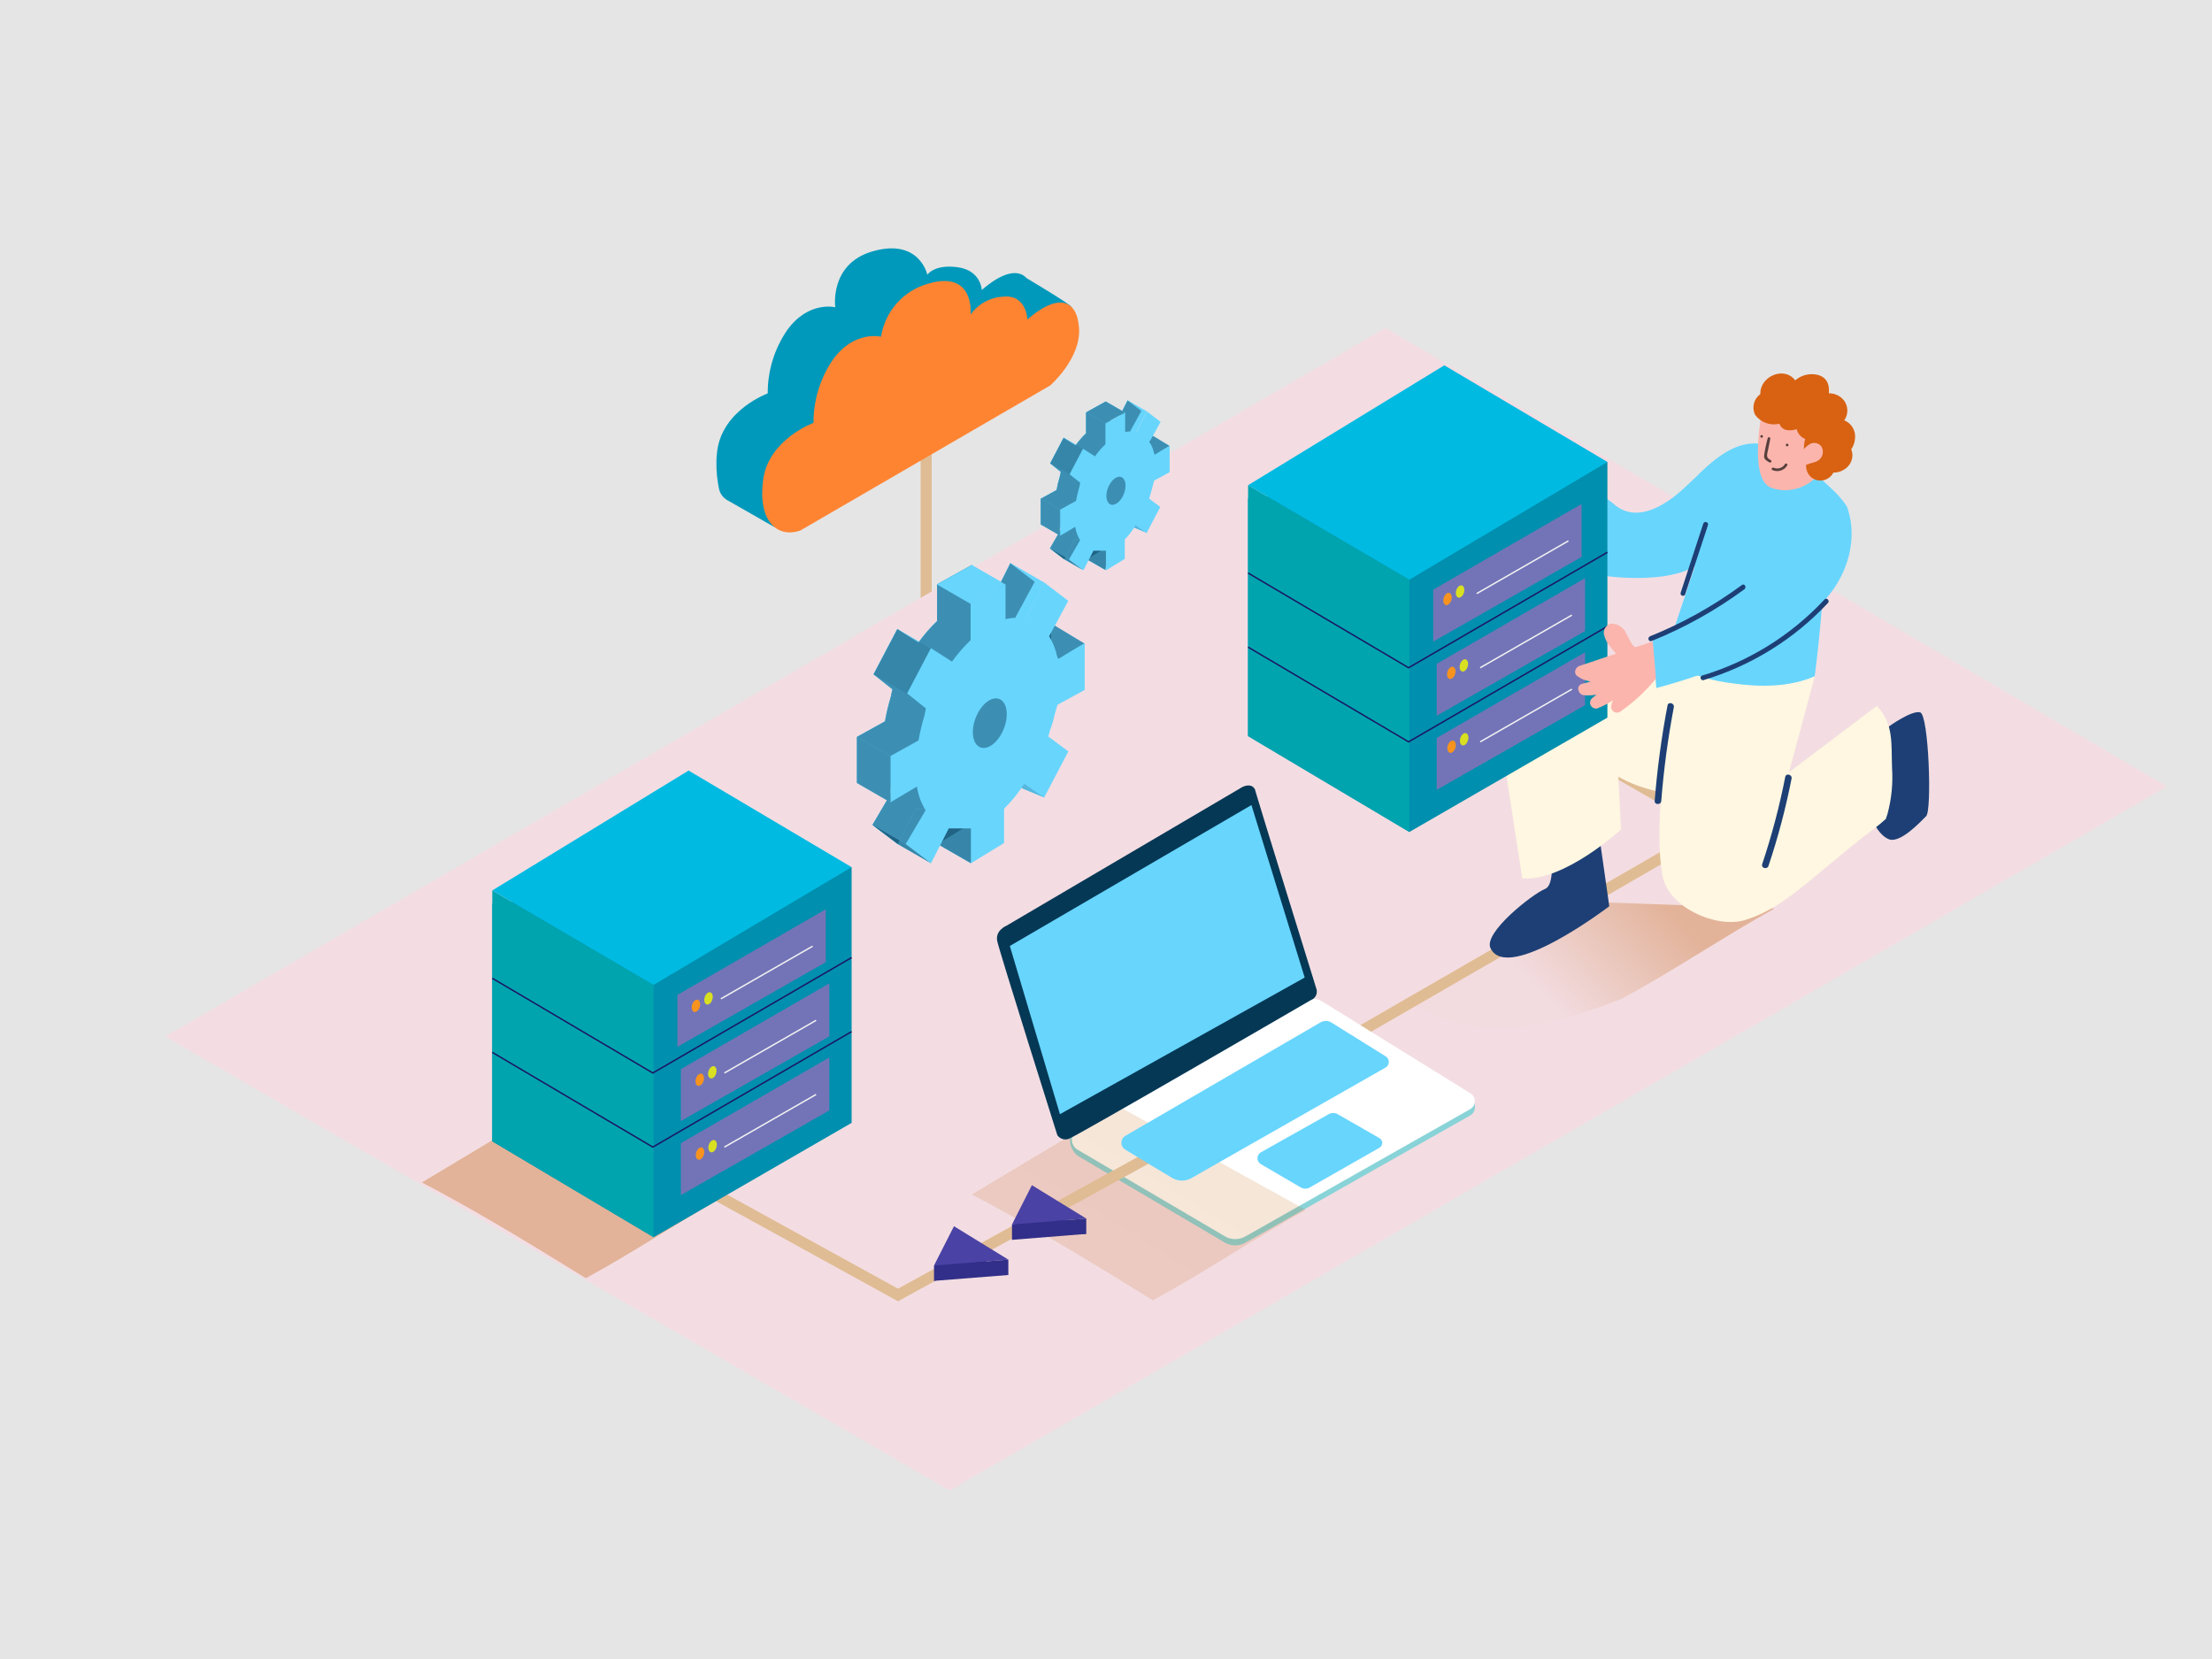 <svg width="400" height="300" viewBox="0 0 400 300" fill="none" xmlns="http://www.w3.org/2000/svg">
<rect width="400" height="300" fill="#E5E5E5"/>
<g id="data_process 1">
<path id="Vector" d="M159.76 150.52L233.87 107.42" stroke="#E0BC94" stroke-width="2" stroke-miterlimit="10"/>
<path id="Vector_2" d="M167.48 75.59V145.71L127.62 168.8" stroke="#E0BC94" stroke-width="2" stroke-miterlimit="10"/>
<path id="Vector_3" d="M391.88 142.23L250.53 59.31L29.85 187.44L171.74 269.53L391.88 142.23Z" fill="#F3DDE2"/>
<path id="Vector_4" opacity="0.32" d="M293.21 180.63C302.61 175.57 311.55 169.47 320.88 164.29L287.88 163.1L253.52 180.62C263.31 185.78 271.51 189.27 293.21 180.63Z" fill="url(#paint0_linear)"/>
<g id="Vector_5">
<path d="M268.84 126.2L309.8 149.7L241.26 189.27" fill="#F3DDE2"/>
<path d="M268.84 126.2L309.8 149.7L241.26 189.27" stroke="#E0BC94" stroke-width="2" stroke-miterlimit="10"/>
</g>
<path id="Vector_6" d="M292.13 91.4C295.71 94.21 300 91.98 303.05 89.55C305.53 87.55 308.05 84.67 310.87 82.62C310.87 83.19 310.79 83.77 310.73 84.31L310.12 89.81L309 99.56C309 99.73 309 100.25 308.91 100.39C304.21 106.47 289.46 104.04 289.46 104.04C288.78 102.28 289.99 100.76 289.46 98.94C288.93 97.12 286.46 91.62 288.81 90.15C289.092 90.007 289.406 89.939 289.722 89.955C290.038 89.971 290.344 90.069 290.61 90.24C291.147 90.585 291.655 90.973 292.13 91.4V91.4Z" fill="#68D5FD"/>
<path id="Vector_7" d="M280.23 152.3C280.23 152.3 281.59 159.86 279.38 160.75C277.17 161.64 268.19 168.65 269.53 171.46C272.61 177.91 291.01 163.88 291.01 163.88L288.73 147.88" fill="#1D3F75"/>
<path id="Vector_8" d="M291.84 123.38C291.84 124.83 293.13 150 293.13 150C293.13 150 282.91 159.43 275.28 158.84L271.51 134.42" fill="#FFF7E1"/>
<path id="Vector_9" d="M309.82 143.78C309.82 143.78 296.24 145.34 288.24 137.08C283.59 132.27 274.81 124.08 274.81 124.08L307.2 121.71" fill="#FFF7E1"/>
<path id="Vector_10" d="M341.54 131.39C341.54 131.39 345.68 128.39 347.23 128.82C348.78 129.25 349.38 146.54 348.31 147.59C347.24 148.64 343.61 152.59 341.54 151.75C339.47 150.91 338.27 147.59 338.27 147.59" fill="#1D3F75"/>
<path id="Vector_11" d="M303.51 120.81L328.16 122.32L323.51 139.65L339.4 127.65C342.49 130.95 341.98 134.47 342.14 138.81C342.333 141.64 342.052 144.482 341.31 147.22C341.22 147.51 341.12 147.8 341.02 148.09C339.54 149.45 337.81 150.65 336.63 151.58C333.77 153.84 331.01 156.19 328.2 158.51C324.2 161.77 320.46 164.9 315.45 166.4C310.44 167.9 301.64 164.15 300.62 158.29C298.79 147.81 302 131.27 303.51 120.81Z" fill="#FFF7E1"/>
<path id="Vector_12" d="M325.71 78.94C326.65 77.29 329.6 75.12 331.31 77.02C331.644 77.431 331.8 77.958 331.746 78.485C331.692 79.012 331.431 79.495 331.02 79.83C330.13 80.67 328.69 80.9 327.57 81.24C327.433 81.281 327.288 81.289 327.147 81.263C327.006 81.238 326.873 81.179 326.759 81.092C326.645 81.005 326.553 80.893 326.491 80.764C326.428 80.635 326.397 80.493 326.4 80.35C326.252 80.318 326.114 80.253 325.995 80.16C325.876 80.067 325.78 79.948 325.713 79.812C325.647 79.677 325.612 79.528 325.612 79.376C325.611 79.225 325.645 79.076 325.71 78.94V78.94Z" fill="#FBB5AD"/>
<path id="Vector_13" d="M304.67 110.26L329.93 104C329.93 104 329.14 115 328.16 122.28C323.64 124.28 318.16 124.28 313.33 123.57C309.923 123.175 306.603 122.23 303.5 120.77C302.492 120.248 301.526 119.65 300.61 118.98C301 116.37 304.36 112.93 304.67 110.26Z" fill="#68D5FD"/>
<path id="Vector_14" d="M298.87 115.57C298.87 117.57 299.4 122.44 299.51 124.42C310.15 121.58 333.21 113.88 334.75 98.02C334.983 95.864 334.726 93.683 334 91.64C332.66 89.48 330.47 87.72 328.69 86.06C325.98 83.53 322.61 80.99 318.87 80.32C314.27 79.5 310.64 82.48 307.34 85.6C306.1 88.47 309.68 91.29 309.21 94.22L302.78 113.54L298.86 115.54" fill="#68D5FD"/>
<path id="Vector_15" d="M318.78 73.57C318.78 73.57 315.98 86.57 320.27 88.19C324.56 89.81 328.91 86.85 329.66 84.4C330.108 82.368 330.21 80.275 329.96 78.21C329.96 78.21 326.77 73.62 318.78 73.57Z" fill="#FBB5AD"/>
<path id="Vector_16" d="M318.33 71.26C318.19 68.11 322.6 66.11 324.63 68.78C325.136 68.341 325.732 68.018 326.377 67.835C327.022 67.652 327.699 67.612 328.36 67.72C330.23 68.04 330.88 69.36 330.72 71.12C331.258 71.112 331.79 71.231 332.273 71.468C332.756 71.704 333.176 72.051 333.5 72.48C333.863 72.997 334.058 73.613 334.058 74.245C334.058 74.877 333.863 75.493 333.5 76.01C334.161 76.275 334.711 76.757 335.062 77.377C335.413 77.997 335.543 78.717 335.43 79.42C335.369 80.078 335.138 80.708 334.76 81.25C334.843 81.449 334.903 81.657 334.94 81.87C335.027 82.452 334.94 83.047 334.691 83.581C334.442 84.114 334.042 84.562 333.54 84.87C332.95 85.267 332.251 85.473 331.54 85.46C331.308 85.908 330.954 86.281 330.518 86.536C330.083 86.791 329.584 86.917 329.08 86.9C328.448 86.875 327.848 86.619 327.392 86.18C326.937 85.741 326.659 85.15 326.61 84.52C326.588 84.181 326.636 83.84 326.75 83.52C326.159 82.213 326.05 80.74 326.44 79.36C326.249 79.298 326.067 79.211 325.9 79.1C325.394 78.739 325.039 78.205 324.9 77.6C324.308 77.815 323.67 77.87 323.05 77.76C322.757 77.698 322.485 77.56 322.263 77.36C322.04 77.16 321.873 76.905 321.78 76.62C320.967 76.82 320.113 76.773 319.327 76.484C318.542 76.196 317.86 75.679 317.37 75C317.064 74.363 316.993 73.639 317.168 72.955C317.344 72.271 317.755 71.671 318.33 71.26V71.26Z" fill="#D86212"/>
<path id="Vector_17" d="M325.66 82.48C325.74 82.073 325.901 81.687 326.132 81.343C326.364 81 326.663 80.706 327.01 80.48C327.176 80.338 327.369 80.231 327.577 80.165C327.785 80.1 328.004 80.076 328.222 80.097C328.439 80.117 328.65 80.181 328.842 80.285C329.034 80.389 329.203 80.53 329.34 80.7C329.55 81.028 329.652 81.414 329.633 81.803C329.613 82.192 329.472 82.565 329.23 82.87C328.66 83.62 327.72 83.62 326.91 83.96C326.43 84.16 326.13 83.67 326.24 83.26C326.147 83.255 326.057 83.23 325.975 83.186C325.893 83.143 325.822 83.081 325.766 83.007C325.711 82.932 325.672 82.846 325.654 82.755C325.636 82.664 325.638 82.57 325.66 82.48V82.48Z" fill="#FBB5AD"/>
<path id="Vector_18" d="M319.66 79.23C319.72 78.93 320.18 79.06 320.12 79.36L319.72 81.36C319.633 81.668 319.572 81.982 319.54 82.3C319.54 82.86 319.82 82.97 320.24 83.22C320.285 83.256 320.316 83.307 320.326 83.364C320.337 83.421 320.327 83.479 320.298 83.529C320.268 83.579 320.222 83.616 320.168 83.635C320.113 83.653 320.053 83.652 320 83.63C319.45 83.3 319 83.13 319 82.44C319.154 81.358 319.374 80.285 319.66 79.23V79.23Z" fill="#56403D"/>
<path id="Vector_19" d="M318.56 78.67C318.624 78.67 318.685 78.695 318.73 78.74C318.775 78.785 318.8 78.846 318.8 78.91C318.8 78.974 318.775 79.035 318.73 79.08C318.685 79.125 318.624 79.15 318.56 79.15C318.496 79.15 318.435 79.125 318.39 79.08C318.345 79.035 318.32 78.974 318.32 78.91C318.32 78.846 318.345 78.785 318.39 78.74C318.435 78.695 318.496 78.67 318.56 78.67Z" fill="#56403D"/>
<path id="Vector_20" d="M323.17 80.23C323.234 80.23 323.295 80.255 323.34 80.3C323.385 80.345 323.41 80.406 323.41 80.47C323.41 80.534 323.385 80.595 323.34 80.64C323.295 80.685 323.234 80.71 323.17 80.71C323.106 80.71 323.045 80.685 323 80.64C322.955 80.595 322.93 80.534 322.93 80.47C322.93 80.406 322.955 80.345 323 80.3C323.045 80.255 323.106 80.23 323.17 80.23Z" fill="#56403D"/>
<path id="Vector_21" d="M320.73 84.58C321.096 84.738 321.507 84.757 321.886 84.633C322.265 84.51 322.587 84.253 322.79 83.91C322.826 83.865 322.877 83.834 322.934 83.824C322.99 83.813 323.049 83.823 323.099 83.853C323.149 83.882 323.186 83.928 323.205 83.982C323.223 84.037 323.222 84.097 323.2 84.15C322.932 84.6 322.507 84.936 322.007 85.093C321.507 85.249 320.967 85.216 320.49 85C320.21 84.87 320.45 84.46 320.73 84.58Z" fill="#56403D"/>
<path id="Vector_22" d="M301.54 127.57C301.68 126.82 302.82 127.14 302.68 127.89C301.615 133.488 300.857 139.139 300.41 144.82C300.35 145.58 299.16 145.58 299.22 144.82C299.678 139.032 300.452 133.273 301.54 127.57V127.57Z" fill="#1D3F75"/>
<path id="Vector_23" d="M318.66 156.26C320.388 151.099 321.781 145.831 322.83 140.49C322.98 139.74 324.12 140.06 323.97 140.81C322.921 146.151 321.528 151.419 319.8 156.58C319.56 157.29 318.42 157 318.66 156.26Z" fill="#1D3F75"/>
<path id="Vector_24" d="M307.72 122.19C316.218 119.65 323.884 114.89 329.93 108.4C330.32 107.98 330.93 108.61 330.56 109.03C324.411 115.604 316.625 120.425 308 123C307.901 123.01 307.802 122.987 307.718 122.933C307.634 122.88 307.571 122.8 307.539 122.706C307.506 122.612 307.506 122.51 307.539 122.416C307.572 122.323 307.636 122.243 307.72 122.19V122.19Z" fill="#1D3F75"/>
<path id="Vector_25" d="M298.38 115.06C304.288 112.677 309.872 109.559 315 105.78C315.46 105.44 315.9 106.21 315.45 106.55C310.268 110.365 304.628 113.513 298.66 115.92C298.09 116.13 297.86 115.27 298.38 115.06Z" fill="#1D3F75"/>
<path id="Vector_26" d="M303.92 107.18L308 94.7C308.18 94.16 309 94.39 308.86 94.94L304.75 107.42C304.6 108 303.74 107.73 303.92 107.18Z" fill="#1D3F75"/>
<path id="Vector_27" d="M290.67 83.53V129.77L254.86 150.45L225.69 133.11V90.14" fill="#008FAE"/>
<path id="Vector_28" d="M254.86 150.45V104.82L225.69 87.74V133.11L254.86 150.45Z" fill="#00A4AE"/>
<path id="Vector_29" d="M261.18 66.06L290.67 83.53L254.86 104.82L225.69 87.74L261.18 66.06Z" fill="#00BAE2"/>
<path id="Vector_30" d="M286 91.14V100.71L259.17 116.02V106.63L286 91.14Z" fill="#7374B7"/>
<path id="Vector_31" d="M262.452 108.522C262.635 107.917 262.474 107.334 262.092 107.219C261.71 107.103 261.253 107.5 261.07 108.104C260.888 108.709 261.049 109.292 261.431 109.407C261.812 109.523 262.27 109.126 262.452 108.522Z" fill="#F7931E"/>
<path id="Vector_32" d="M264.721 107.172C264.903 106.567 264.742 105.984 264.36 105.869C263.978 105.753 263.521 106.15 263.338 106.754C263.156 107.359 263.317 107.942 263.699 108.058C264.081 108.173 264.538 107.776 264.721 107.172Z" fill="#D9E021"/>
<path id="Vector_33" d="M267.03 107.34L283.62 97.81" stroke="#F2F2F2" stroke-width="0.25" stroke-miterlimit="10"/>
<path id="Vector_34" d="M286.63 104.55V114.12L259.8 129.43V120.04L286.63 104.55Z" fill="#7374B7"/>
<path id="Vector_35" d="M263.129 121.886C263.311 121.281 263.15 120.698 262.768 120.583C262.386 120.467 261.929 120.864 261.746 121.468C261.564 122.073 261.725 122.656 262.107 122.771C262.489 122.887 262.946 122.49 263.129 121.886Z" fill="#F7931E"/>
<path id="Vector_36" d="M265.406 120.539C265.589 119.934 265.428 119.351 265.046 119.236C264.664 119.12 264.207 119.517 264.024 120.121C263.842 120.726 264.003 121.309 264.385 121.425C264.766 121.54 265.224 121.143 265.406 120.539Z" fill="#D9E021"/>
<path id="Vector_37" d="M267.66 120.75L284.25 111.23" stroke="#F2F2F2" stroke-width="0.25" stroke-miterlimit="10"/>
<path id="Vector_38" d="M286.63 117.95V127.52L259.8 142.83V133.44L286.63 117.95Z" fill="#7374B7"/>
<path id="Vector_39" d="M263.183 135.242C263.365 134.637 263.204 134.054 262.822 133.939C262.44 133.823 261.983 134.22 261.8 134.824C261.618 135.429 261.779 136.012 262.161 136.127C262.543 136.243 263 135.846 263.183 135.242Z" fill="#F7931E"/>
<path id="Vector_40" d="M265.46 133.885C265.643 133.28 265.482 132.697 265.1 132.582C264.718 132.466 264.261 132.863 264.078 133.467C263.896 134.072 264.057 134.655 264.439 134.771C264.82 134.886 265.278 134.489 265.46 133.885Z" fill="#D9E021"/>
<path id="Vector_41" d="M267.66 134.15L284.25 124.63" stroke="#F2F2F2" stroke-width="0.25" stroke-miterlimit="10"/>
<path id="Vector_42" d="M225.69 103.62L254.72 120.75L290.67 99.87" stroke="#1B1464" stroke-width="0.25" stroke-miterlimit="10"/>
<path id="Vector_43" d="M225.69 117.02L254.72 134.15L290.67 113.27" stroke="#1B1464" stroke-width="0.25" stroke-miterlimit="10"/>
<path id="Vector_44" d="M291.38 112.76C291.943 112.761 292.494 112.924 292.967 113.228C293.441 113.533 293.816 113.968 294.05 114.48C294.43 115.14 294.69 115.85 295.12 116.48C295.83 117.48 296.4 117.1 297.42 116.62C298.44 116.14 299.5 117.75 298.42 118.27C297.559 118.818 296.584 119.16 295.57 119.27C295.256 119.202 294.958 119.07 294.697 118.883C294.435 118.695 294.215 118.456 294.05 118.18C294.011 118.336 293.929 118.479 293.815 118.592C293.7 118.705 293.556 118.785 293.399 118.822C293.243 118.859 293.079 118.852 292.925 118.803C292.772 118.753 292.635 118.662 292.53 118.54C291.69 117.54 290.48 116.36 290.14 115.06C290.045 114.829 290.003 114.579 290.016 114.33C290.029 114.08 290.097 113.837 290.216 113.617C290.335 113.397 290.501 113.206 290.702 113.058C290.903 112.91 291.135 112.808 291.38 112.76V112.76Z" fill="#FBB5AD"/>
<path id="Vector_45" d="M285.61 120.42C290.017 118.933 294.43 117.463 298.85 116.01C299.12 118.25 299.26 120.5 299.44 122.74C297.555 125.029 295.365 127.048 292.93 128.74C292.769 128.83 292.588 128.876 292.403 128.875C292.219 128.874 292.038 128.825 291.878 128.734C291.718 128.642 291.585 128.511 291.49 128.353C291.396 128.194 291.344 128.014 291.34 127.83C291.384 127.412 291.502 127.006 291.69 126.63C290.789 127.23 289.822 127.726 288.81 128.11C288.589 128.154 288.36 128.127 288.155 128.033C287.95 127.939 287.78 127.783 287.669 127.587C287.559 127.391 287.512 127.165 287.538 126.941C287.563 126.717 287.658 126.507 287.81 126.34L288.69 125.62C287.947 125.748 287.191 125.782 286.44 125.72C285.32 125.62 284.91 123.92 286.16 123.64C286.66 123.53 287.16 123.38 287.63 123.23C286.74 123.117 285.895 122.772 285.18 122.23C284.47 121.66 284.93 120.65 285.61 120.42Z" fill="#FBB5AD"/>
<path id="Vector_46" d="M266.71 198.97V200.34L266.02 201.19" fill="#ADCEE1"/>
<path id="Vector_47" d="M239.15 182.27L265.92 198.86C266.164 199.012 266.363 199.225 266.5 199.478C266.636 199.731 266.705 200.015 266.699 200.302C266.693 200.589 266.612 200.87 266.465 201.117C266.318 201.364 266.11 201.568 265.86 201.71L225.23 224.71C224.664 225.037 224.023 225.208 223.37 225.208C222.717 225.208 222.075 225.037 221.51 224.71L194.87 209C192.93 207.41 193.08 204.41 194.87 204.29L235.26 182.21C235.853 181.866 236.528 181.691 237.213 181.701C237.899 181.712 238.568 181.908 239.15 182.27V182.27Z" fill="#88D3D8"/>
<path id="Vector_48" d="M239.15 181.13L265.92 197.72C266.164 197.872 266.363 198.085 266.5 198.338C266.636 198.591 266.705 198.875 266.699 199.162C266.693 199.449 266.612 199.73 266.465 199.977C266.318 200.224 266.11 200.428 265.86 200.57L225.23 223.57C224.664 223.897 224.023 224.068 223.37 224.068C222.717 224.068 222.076 223.897 221.51 223.57L194.86 207.9C194.546 207.719 194.286 207.459 194.105 207.146C193.924 206.833 193.828 206.477 193.828 206.115C193.828 205.753 193.924 205.398 194.105 205.084C194.286 204.771 194.546 204.511 194.86 204.33L235.25 181.1C235.841 180.75 236.517 180.568 237.204 180.573C237.891 180.578 238.564 180.771 239.15 181.13V181.13Z" fill="white"/>
<path id="Vector_49" opacity="0.32" d="M208.47 235.13C217.87 230.07 226.81 223.97 236.14 218.79L202.3 200.08L175.74 216C185.57 221.16 194.87 226.71 208.47 235.13Z" fill="url(#paint1_linear)"/>
<path id="Vector_50" opacity="0.32" d="M105.94 231.13C114.45 226.55 122.55 221.03 131 216.33L100.36 199.39L76.29 213.82C85.19 218.49 93.61 223.51 105.94 231.13Z" fill="url(#paint2_linear)"/>
<path id="Vector_51" d="M126.47 214.41C127.47 214.97 162.39 234.17 162.39 234.17L216.67 204.36" stroke="#E0BC94" stroke-width="2" stroke-miterlimit="10"/>
<path id="Vector_52" d="M154 156.81V203.05L118.19 223.73L89.02 206.39V163.42" fill="#008FAE"/>
<path id="Vector_53" d="M118.19 223.73V178.1L89.02 161.02V206.39L118.19 223.73Z" fill="#00A4AE"/>
<path id="Vector_54" d="M124.52 139.34L154 156.81L118.19 178.1L89.02 161.02L124.52 139.34Z" fill="#00BAE2"/>
<path id="Vector_55" d="M149.33 164.42V173.99L122.5 189.3V179.91L149.33 164.42Z" fill="#7374B7"/>
<path id="Vector_56" d="M126.537 182.096C126.72 181.492 126.558 180.908 126.176 180.793C125.795 180.678 125.337 181.074 125.155 181.679C124.972 182.283 125.133 182.866 125.515 182.982C125.897 183.097 126.354 182.701 126.537 182.096Z" fill="#F7931E"/>
<path id="Vector_57" d="M128.815 180.749C128.997 180.145 128.836 179.561 128.454 179.446C128.072 179.331 127.615 179.727 127.432 180.332C127.25 180.936 127.411 181.519 127.793 181.635C128.175 181.75 128.632 181.354 128.815 180.749Z" fill="#D9E021"/>
<path id="Vector_58" d="M130.36 180.62L146.95 171.1" stroke="#F2F2F2" stroke-width="0.25" stroke-miterlimit="10"/>
<path id="Vector_59" d="M149.96 177.83V187.41L123.13 202.71V193.33L149.96 177.83Z" fill="#7374B7"/>
<path id="Vector_60" d="M127.226 195.461C127.409 194.856 127.247 194.273 126.866 194.157C126.484 194.042 126.026 194.439 125.844 195.043C125.661 195.648 125.823 196.231 126.204 196.346C126.586 196.462 127.044 196.065 127.226 195.461Z" fill="#F7931E"/>
<path id="Vector_61" d="M129.501 194.113C129.684 193.509 129.522 192.925 129.14 192.81C128.759 192.695 128.301 193.091 128.119 193.696C127.936 194.3 128.097 194.884 128.479 194.999C128.861 195.114 129.318 194.718 129.501 194.113Z" fill="#D9E021"/>
<path id="Vector_62" d="M130.99 194.03L147.58 184.51" stroke="#F2F2F2" stroke-width="0.25" stroke-miterlimit="10"/>
<path id="Vector_63" d="M149.96 191.23V200.8L123.13 216.11V206.72L149.96 191.23Z" fill="#7374B7"/>
<path id="Vector_64" d="M127.28 208.807C127.463 208.202 127.301 207.619 126.92 207.504C126.538 207.388 126.08 207.785 125.898 208.389C125.715 208.994 125.877 209.577 126.258 209.692C126.64 209.808 127.098 209.411 127.28 208.807Z" fill="#F7931E"/>
<path id="Vector_65" d="M129.555 207.469C129.738 206.865 129.576 206.281 129.194 206.166C128.813 206.051 128.355 206.447 128.173 207.052C127.99 207.656 128.151 208.24 128.533 208.355C128.915 208.47 129.372 208.074 129.555 207.469Z" fill="#D9E021"/>
<path id="Vector_66" d="M130.99 207.43L147.58 197.91" stroke="#F2F2F2" stroke-width="0.25" stroke-miterlimit="10"/>
<path id="Vector_67" d="M89.02 176.9L118.05 194.03L154 173.16" stroke="#1B1464" stroke-width="0.25" stroke-miterlimit="10"/>
<path id="Vector_68" d="M89.02 190.3L118.05 207.43L154 186.55" stroke="#1B1464" stroke-width="0.25" stroke-miterlimit="10"/>
<path id="Vector_69" d="M193.71 55.45C193.17 54.77 185.66 50.31 185.66 50.31C184.12 48.61 181.26 49.2 177.54 52.44C177.54 52.44 177.41 48.89 173.16 48.32C168.91 47.75 167.69 49.68 167.69 49.68C167.69 49.68 166.26 42.95 157.69 45.48C149.95 47.78 151.04 55.56 151.04 55.56C151.04 55.56 146.23 54.35 142.38 59.65C140.046 63.025 138.807 67.037 138.83 71.14C138.83 71.14 130.74 74.07 129.71 81.43C129.622 82.067 129.569 82.708 129.55 83.35V83.54C129.527 85.138 129.678 86.734 130 88.3C130.079 88.746 130.255 89.169 130.516 89.538C130.777 89.908 131.117 90.216 131.51 90.44L140.09 95.34C140.353 93.206 140.049 91.04 139.21 89.06L181.69 64.4C183.701 62.551 185.279 60.28 186.31 57.75L189.58 56.9C189.58 56.9 194.25 56.13 193.71 55.45Z" fill="#0099BB"/>
<path id="Vector_70" d="M144.75 95.92L189.93 69.69C189.93 69.69 195.47 64.83 195.13 59.39C194.79 53.95 191.19 53.06 185.78 57.77C185.78 57.77 185.67 53.21 181.4 53.65C180.237 53.71 179.103 54.033 178.083 54.594C177.063 55.155 176.183 55.94 175.51 56.89C175.51 56.89 176.36 48.78 167.83 51.3C165.642 51.915 163.676 53.146 162.167 54.846C160.659 56.546 159.67 58.644 159.32 60.89C159.32 60.89 154.51 59.68 150.66 64.98C148.326 68.355 147.087 72.367 147.11 76.47C147.11 76.47 139 79.4 138 86.76C137 94.12 140.49 97.42 144.75 95.92Z" fill="#FF8432"/>
<path id="Vector_71" d="M172.51 224.52L168.9 231.62L182.34 230.56L172.51 224.52Z" fill="#312F89"/>
<path id="Vector_72" d="M168.9 228.84V231.62L173 230.58V227.85L168.9 228.84Z" fill="#312F89"/>
<path id="Vector_73" d="M172.51 221.74L168.9 228.84L182.34 227.78L172.51 221.74Z" fill="#4A42A4"/>
<path id="Vector_74" d="M182.34 227.78V230.56H176.21L176.52 228.24L182.34 227.78Z" fill="#312F89"/>
<path id="Vector_75" d="M186.6 217.1L183 224.2L196.43 223.13L186.6 217.1Z" fill="#312F89"/>
<path id="Vector_76" d="M183 221.42V224.2L187.09 223.15V220.43L183 221.42Z" fill="#312F89"/>
<path id="Vector_77" d="M186.6 214.32L183 221.42L196.43 220.35L186.6 214.32Z" fill="#4A42A4"/>
<path id="Vector_78" d="M196.43 220.35V223.13H190.31L190.62 220.81L196.43 220.35Z" fill="#312F89"/>
<path id="Vector_79" d="M238.06 178.86C238.06 178.86 226.94 143 227 143C227.06 143 226.65 141.41 224.67 142.31L182 167.4C182 167.4 179.93 168.24 180.33 170.17C180.73 172.1 191.2 205.28 191.2 205.28C191.418 205.591 191.729 205.826 192.088 205.95C192.447 206.074 192.836 206.081 193.2 205.97C194.5 205.57 237.03 180.86 237.03 180.86C237.426 180.723 237.754 180.439 237.945 180.066C238.137 179.694 238.178 179.262 238.06 178.86Z" fill="#053855"/>
<path id="Vector_80" d="M226.3 145.58L182.61 171.06L191.67 201.48L235.93 176.77L226.3 145.58Z" fill="#68D5FD"/>
<path id="Vector_81" d="M240.8 184.93L250.59 191.03C250.759 191.136 250.899 191.284 250.996 191.458C251.093 191.633 251.144 191.83 251.144 192.03C251.144 192.23 251.093 192.427 250.996 192.602C250.899 192.776 250.759 192.924 250.59 193.03L215.46 213.03C214.935 213.332 214.34 213.491 213.735 213.491C213.13 213.491 212.535 213.332 212.01 213.03C209.75 211.71 205.86 209.34 203.48 207.88C203.267 207.752 203.09 207.571 202.968 207.355C202.845 207.138 202.781 206.894 202.781 206.645C202.781 206.396 202.845 206.152 202.968 205.935C203.09 205.719 203.267 205.538 203.48 205.41L238.84 184.85C239.143 184.685 239.486 184.605 239.831 184.619C240.176 184.633 240.511 184.741 240.8 184.93V184.93Z" fill="#68D5FD"/>
<path id="Vector_82" d="M240.27 201.48L228 208.38C227.813 208.488 227.658 208.643 227.55 208.83C227.442 209.017 227.385 209.229 227.385 209.445C227.385 209.661 227.442 209.873 227.55 210.06C227.658 210.247 227.813 210.402 228 210.51L235.22 214.73C235.468 214.873 235.749 214.948 236.035 214.948C236.321 214.948 236.602 214.873 236.85 214.73L249.41 207.57C249.574 207.486 249.711 207.359 249.807 207.202C249.903 207.045 249.954 206.864 249.954 206.68C249.954 206.496 249.903 206.315 249.807 206.158C249.711 206.001 249.574 205.874 249.41 205.79L241.9 201.48C241.652 201.337 241.371 201.262 241.085 201.262C240.799 201.262 240.518 201.337 240.27 201.48Z" fill="#68D5FD"/>
<g id="bolt-one">
<path id="Vector_83" d="M162.06 151.25C162.14 151.41 162.54 152.93 162.86 152.61C163.18 152.29 164.86 153.01 164.86 153.01L169.55 147.01L168.93 145.06H164.7" fill="#68D5FD"/>
<path id="Vector_84" d="M184.71 125.55L185.15 124L190.08 121.31V112.91C190.08 112.75 185.31 115.71 185.31 115.71L185.09 115.24C184.822 113.955 184.331 112.726 183.64 111.61L187.11 105.2L182.7 101.85L179.4 108.46C178.2 108.181 176.95 108.202 175.76 108.52V102.17L169.45 105.67V112.31C168.21 113.497 167.082 114.796 166.08 116.19L162.27 113.76L157.97 121.94L161.37 124.65L161.08 126.02C160.641 127.471 160.29 128.947 160.03 130.44L155 133.23V141.6L159.82 138.73C160.03 140.255 160.561 141.717 161.38 143.02L157.77 149.15L162.35 152.61L165.57 146.3H169.57V152.61L175.57 148.94V142.74C176.951 141.386 178.169 139.876 179.2 138.24L182.82 140.72L187.19 132.37L183.56 129.69L183.92 128.44C184.21 127.46 184.49 126.5 184.71 125.55Z" fill="#68D5FD"/>
<path id="Vector_85" d="M196.15 116.4L190.57 113.03L189.18 115.09L191.34 119.61" fill="#68D5FD"/>
<path id="Vector_86" d="M188.85 144.21L184.72 142.5V140" fill="#68D5FD"/>
<path id="Vector_87" d="M175.58 156.1L169.51 152.61L171.05 148.02L176.51 149.63L175.58 156.1Z" fill="#68D5FD"/>
<path id="Vector_88" d="M182.71 101.84L188.77 105.34L185.44 111.97L181.8 112.03L180.96 105.34L182.71 101.84Z" fill="#68D5FD"/>
<path id="Vector_89" d="M181.527 131.771C182.477 129.355 182.109 126.949 180.705 126.398C179.302 125.846 177.395 127.358 176.446 129.774C175.496 132.19 175.864 134.595 177.268 135.147C178.671 135.698 180.578 134.186 181.527 131.771Z" fill="#68D5FD"/>
<path id="Vector_90" d="M169.43 105.69L175.5 109.19L181.8 105.69L175.74 102.19L169.43 105.69Z" fill="#68D5FD"/>
<path id="Vector_91" d="M168.32 117.27L162.26 113.77L157.96 121.95L164.03 125.44L168.32 117.27Z" fill="#68D5FD"/>
<path id="Vector_92" d="M157.72 149.14L163.79 152.64L168.36 156.1L162.3 152.61L157.72 149.14Z" fill="#68D5FD"/>
<path id="Vector_93" opacity="0.44" d="M162.06 151.25C162.14 151.41 162.54 152.93 162.86 152.61C163.18 152.29 164.86 153.01 164.86 153.01L169.55 147.01L168.93 145.06H164.7" fill="#053855"/>
<path id="Vector_94" d="M184.71 125.55L185.15 124L190.08 121.31V112.91C190.08 112.75 185.31 115.71 185.31 115.71L185.09 115.24C184.822 113.955 184.331 112.726 183.64 111.61L187.11 105.2L182.7 101.85L179.4 108.46C178.2 108.181 176.95 108.202 175.76 108.52V102.17L169.45 105.67V112.31C168.21 113.497 167.082 114.796 166.08 116.19L162.27 113.76L157.97 121.94L161.37 124.65L161.08 126.02C160.641 127.471 160.29 128.947 160.03 130.44L155 133.23V141.6L159.82 138.73C160.03 140.255 160.561 141.717 161.38 143.02L157.77 149.15L162.35 152.61L165.57 146.3H169.57V152.61L175.57 148.94V142.74C176.951 141.386 178.169 139.876 179.2 138.24L182.82 140.72L187.19 132.37L183.56 129.69L183.92 128.44C184.21 127.46 184.49 126.5 184.71 125.55Z" fill="#68D5FD"/>
<path id="Vector_95" opacity="0.44" d="M196.15 116.4L190.57 113.03L189.18 115.09L191.34 119.61" fill="#053855"/>
<path id="Vector_96" d="M188.85 144.21L184.72 142.5V140" fill="#68D5FD"/>
<path id="Vector_97" d="M175.58 156.1L169.51 152.61L171.05 148.02L176.51 149.63L175.58 156.1Z" fill="#68D5FD"/>
<path id="Vector_98" d="M182.71 101.84L188.77 105.34L185.44 111.97L181.8 112.03L180.96 105.34L182.71 101.84Z" fill="#68D5FD"/>
<path id="Vector_99" d="M181.527 131.771C182.477 129.355 182.109 126.949 180.705 126.398C179.302 125.846 177.395 127.358 176.446 129.774C175.496 132.19 175.864 134.595 177.268 135.147C178.671 135.698 180.578 134.186 181.527 131.771Z" fill="#68D5FD"/>
<path id="Vector_100" d="M168.32 117.27L162.26 113.77L157.96 121.95L164.03 125.44L168.32 117.27Z" fill="#68D5FD"/>
<path id="Vector_101" d="M157.72 149.14L163.79 152.64L168.36 156.1L162.3 152.61L157.72 149.14Z" fill="#68D5FD"/>
<path id="Vector_102" opacity="0.44" d="M184.71 125.55L185.15 124L190.08 121.31V112.91C190.08 112.75 185.31 115.71 185.31 115.71L185.09 115.24C184.822 113.955 184.331 112.726 183.64 111.61L187.11 105.2L182.7 101.85L179.4 108.46C178.2 108.181 176.95 108.202 175.76 108.52V102.17L169.45 105.67V112.31C168.21 113.497 167.082 114.796 166.08 116.19L162.27 113.76L157.97 121.94L161.37 124.65L161.08 126.02C160.641 127.471 160.29 128.947 160.03 130.44L155 133.23V141.6L159.82 138.73C160.03 140.255 160.561 141.717 161.38 143.02L157.77 149.15L162.35 152.61L165.57 146.3H169.57V152.61L175.57 148.94V142.74C176.951 141.386 178.169 139.876 179.2 138.24L182.82 140.72L187.19 132.37L183.56 129.69L183.92 128.44C184.21 127.46 184.49 126.5 184.71 125.55Z" fill="#053855"/>
<path id="Vector_103" opacity="0.1" d="M188.85 144.21L184.72 142.5V140" fill="#053855"/>
<path id="Vector_104" opacity="0.1" d="M175.58 156.1L169.51 152.61L171.05 148.02L176.51 149.63L175.58 156.1Z" fill="#053855"/>
<path id="Vector_105" opacity="0.1" d="M181.527 131.771C182.477 129.355 182.109 126.949 180.705 126.398C179.302 125.846 177.395 127.358 176.446 129.774C175.496 132.19 175.864 134.595 177.268 135.147C178.671 135.698 180.578 134.186 181.527 131.771Z" fill="#053855"/>
<path id="Vector_106" opacity="0.1" d="M168.32 117.27L162.26 113.77L157.96 121.95L164.03 125.44L168.32 117.27Z" fill="#053855"/>
<path id="Vector_107" opacity="0.1" d="M157.72 149.14L163.79 152.64L168.36 156.1L162.3 152.61L157.72 149.14Z" fill="#053855"/>
<path id="Vector_108" opacity="0.1" d="M188.85 144.21L184.72 142.5V140" fill="#053855"/>
<path id="Vector_109" opacity="0.44" d="M175.58 156.1L169.51 152.61L171.05 148.02L176.51 149.63L175.58 156.1Z" fill="#053855"/>
<path id="Vector_110" d="M190.78 129L191.22 127.45L196.15 124.76V116.36C196.15 116.2 191.38 119.16 191.38 119.16L191.16 118.69C190.892 117.405 190.401 116.176 189.71 115.06L193.18 108.65L188.77 105.3L185.47 111.91C184.27 111.631 183.02 111.652 181.83 111.97V105.62L175.52 109.12V115.76C174.28 116.947 173.152 118.246 172.15 119.64L168.34 117.21L164.04 125.39L167.44 128.1L167.15 129.47C166.711 130.921 166.36 132.397 166.1 133.89L161 136.73V145.1L165.82 142.23C166.03 143.755 166.561 145.217 167.38 146.52L163.77 152.65L168.35 156.11L171.57 149.8H175.57V156.11L181.57 152.44V146.24C182.951 144.886 184.169 143.376 185.2 141.74L188.82 144.22L193.19 135.87L189.56 133.19L189.92 131.94C190.28 131 190.55 130 190.78 129Z" fill="#68D5FD"/>
<path id="Vector_111" opacity="0.44" d="M181.527 131.771C182.477 129.355 182.109 126.949 180.705 126.398C179.302 125.846 177.395 127.358 176.446 129.774C175.496 132.19 175.864 134.595 177.268 135.147C178.671 135.698 180.578 134.186 181.527 131.771Z" fill="#053855"/>
<path id="Vector_112" opacity="0.44" d="M157.72 149.14L163.79 152.64L168.36 156.1L162.3 152.61L157.72 149.14Z" fill="#053855"/>
<path id="Vector_113" d="M169.43 105.69L175.5 109.19L181.8 105.69L175.74 102.19L169.43 105.69Z" fill="#68D5FD"/>
<path id="Vector_114" d="M154.96 133.23L161.03 136.73V145.1L154.96 141.6V133.23Z" fill="#68D5FD"/>
<path id="Vector_115" opacity="0.44" d="M154.96 133.23L161.03 136.73V145.1L154.96 141.6V133.23Z" fill="#053855"/>
</g>
<g id="bolt-two">
<path id="Vector_116" d="M192.24 100.33C192.24 100.42 192.51 101.28 192.69 101.1C192.87 100.92 193.82 101.33 193.82 101.33L196.47 98L196.12 96.9H193.73" fill="#68D5FD"/>
<path id="Vector_117" d="M205 85.8L205.25 84.92L208.04 83.4V78.66C208.04 78.57 205.35 80.24 205.35 80.24L205.22 79.98C205.068 79.254 204.791 78.56 204.4 77.93L206.4 74.31L203.91 72.41L202 76.15C201.324 75.981 200.616 75.981 199.94 76.15V72.61L196.38 74.61V78.36C195.681 79.03 195.045 79.763 194.48 80.55L192.33 79.18L189.9 83.8L191.82 85.33L191.66 86.11C191.41 86.93 191.209 87.765 191.06 88.61L188.2 90.18V94.91L191 93.25C191.119 94.11 191.419 94.935 191.88 95.67L189.88 99.13L192.47 101.13L194.29 97.57H196.55V101.13L199.95 99.06V95.56C200.699 94.785 201.357 93.926 201.91 93L203.91 94.4L206.38 89.68L204.38 88.17L204.58 87.46C204.76 86.89 204.91 86.34 205 85.8Z" fill="#68D5FD"/>
<path id="Vector_118" d="M211.5 80.64L208.35 78.73L207.57 79.9L208.79 82.45" fill="#68D5FD"/>
<path id="Vector_119" d="M207.38 96.35L205.05 95.38V93.97" fill="#68D5FD"/>
<path id="Vector_120" d="M199.88 103.07L196.46 101.09L197.32 98.5L200.41 99.41L199.88 103.07Z" fill="#68D5FD"/>
<path id="Vector_121" d="M203.91 72.41L207.34 74.39L205.46 78.13L203.4 78.17L202.92 74.39L203.91 72.41Z" fill="#68D5FD"/>
<path id="Vector_122" d="M203.235 89.31C203.773 87.942 203.566 86.582 202.775 86.271C201.983 85.96 200.906 86.816 200.369 88.183C199.831 89.551 200.038 90.911 200.829 91.222C201.621 91.533 202.698 90.677 203.235 89.31Z" fill="#68D5FD"/>
<path id="Vector_123" d="M196.41 74.58L199.84 76.56L203.4 74.58L199.97 72.61L196.41 74.58Z" fill="#68D5FD"/>
<path id="Vector_124" d="M195.78 81.13L192.35 79.15L189.93 83.77L193.35 85.75L195.78 81.13Z" fill="#68D5FD"/>
<path id="Vector_125" d="M189.79 99.14L193.22 101.11L195.81 103.07L192.38 101.09L189.79 99.14Z" fill="#68D5FD"/>
<path id="Vector_126" opacity="0.44" d="M192.24 100.33C192.24 100.42 192.51 101.28 192.69 101.1C192.87 100.92 193.82 101.33 193.82 101.33L196.47 98L196.12 96.9H193.73" fill="#053855"/>
<path id="Vector_127" d="M205 85.8L205.25 84.92L208.04 83.4V78.66C208.04 78.57 205.35 80.24 205.35 80.24L205.22 79.98C205.068 79.254 204.791 78.56 204.4 77.93L206.4 74.31L203.91 72.41L202 76.15C201.324 75.981 200.616 75.981 199.94 76.15V72.61L196.38 74.61V78.36C195.681 79.03 195.045 79.763 194.48 80.55L192.33 79.18L189.9 83.8L191.82 85.33L191.66 86.11C191.41 86.93 191.209 87.765 191.06 88.61L188.2 90.18V94.91L191 93.25C191.119 94.11 191.419 94.935 191.88 95.67L189.88 99.13L192.47 101.13L194.29 97.57H196.55V101.13L199.95 99.06V95.56C200.699 94.785 201.357 93.926 201.91 93L203.91 94.4L206.38 89.68L204.38 88.17L204.58 87.46C204.76 86.89 204.91 86.34 205 85.8Z" fill="#68D5FD"/>
<path id="Vector_128" opacity="0.44" d="M211.5 80.64L208.35 78.73L207.57 79.9L208.79 82.45" fill="#053855"/>
<path id="Vector_129" d="M207.38 96.35L205.05 95.38V93.97" fill="#68D5FD"/>
<path id="Vector_130" d="M199.88 103.07L196.46 101.09L197.32 98.5L200.41 99.41L199.88 103.07Z" fill="#68D5FD"/>
<path id="Vector_131" d="M203.91 72.41L207.34 74.39L205.46 78.13L203.4 78.17L202.92 74.39L203.91 72.41Z" fill="#68D5FD"/>
<path id="Vector_132" d="M203.235 89.31C203.773 87.942 203.566 86.582 202.775 86.271C201.983 85.96 200.906 86.816 200.369 88.183C199.831 89.551 200.038 90.911 200.829 91.222C201.621 91.533 202.698 90.677 203.235 89.31Z" fill="#68D5FD"/>
<path id="Vector_133" d="M195.78 81.13L192.35 79.15L189.93 83.77L193.35 85.75L195.78 81.13Z" fill="#68D5FD"/>
<path id="Vector_134" d="M189.79 99.14L193.22 101.11L195.81 103.07L192.38 101.09L189.79 99.14Z" fill="#68D5FD"/>
<path id="Vector_135" opacity="0.44" d="M205 85.8L205.25 84.92L208.04 83.4V78.66C208.04 78.57 205.35 80.24 205.35 80.24L205.22 79.98C205.068 79.254 204.791 78.56 204.4 77.93L206.4 74.31L203.91 72.41L202 76.15C201.324 75.981 200.616 75.981 199.94 76.15V72.61L196.38 74.61V78.36C195.681 79.03 195.045 79.763 194.48 80.55L192.33 79.18L189.9 83.8L191.82 85.33L191.66 86.11C191.41 86.93 191.209 87.765 191.06 88.61L188.2 90.18V94.91L191 93.25C191.119 94.11 191.419 94.935 191.88 95.67L189.88 99.13L192.47 101.13L194.29 97.57H196.55V101.13L199.95 99.06V95.56C200.699 94.785 201.357 93.926 201.91 93L203.91 94.4L206.38 89.68L204.38 88.17L204.58 87.46C204.76 86.89 204.91 86.34 205 85.8Z" fill="#053855"/>
<path id="Vector_136" opacity="0.1" d="M207.38 96.35L205.05 95.38V93.97" fill="#053855"/>
<path id="Vector_137" opacity="0.1" d="M199.88 103.07L196.46 101.09L197.32 98.5L200.41 99.41L199.88 103.07Z" fill="#053855"/>
<path id="Vector_138" opacity="0.1" d="M203.235 89.31C203.773 87.942 203.566 86.582 202.775 86.271C201.983 85.96 200.906 86.816 200.369 88.183C199.831 89.551 200.038 90.911 200.829 91.222C201.621 91.533 202.698 90.677 203.235 89.31Z" fill="#053855"/>
<path id="Vector_139" opacity="0.1" d="M195.78 81.13L192.35 79.15L189.93 83.77L193.35 85.75L195.78 81.13Z" fill="#053855"/>
<path id="Vector_140" opacity="0.1" d="M189.79 99.14L193.22 101.11L195.81 103.07L192.38 101.09L189.79 99.14Z" fill="#053855"/>
<path id="Vector_141" opacity="0.1" d="M207.38 96.35L205.05 95.38V93.97" fill="#053855"/>
<path id="Vector_142" opacity="0.44" d="M199.88 103.07L196.46 101.09L197.32 98.5L200.41 99.41L199.88 103.07Z" fill="#053855"/>
<path id="Vector_143" d="M208.47 87.78L208.72 86.9L211.51 85.38V80.64C211.51 80.55 208.82 82.22 208.82 82.22L208.69 81.96C208.538 81.234 208.261 80.54 207.87 79.91L209.87 76.29L207.38 74.39L205.52 78.13C204.844 77.961 204.136 77.961 203.46 78.13V74.58L199.9 76.58V80.33C199.201 81 198.565 81.733 198 82.52L195.85 81.15L193.42 85.77L195.34 87.3L195.18 88.08C194.93 88.9 194.729 89.735 194.58 90.58L191.72 92.15V96.88L194.44 95.26C194.559 96.12 194.859 96.945 195.32 97.68L193.32 101.14L195.91 103.14L197.73 99.58H199.99V103.14L203.39 101.07V97.57C204.136 96.791 204.791 95.929 205.34 95L207.34 96.4L209.81 91.68L207.81 90.17L208.01 89.46C208.19 88.86 208.34 88.32 208.47 87.78Z" fill="#68D5FD"/>
<path id="Vector_144" opacity="0.44" d="M203.235 89.31C203.773 87.942 203.566 86.582 202.775 86.271C201.983 85.96 200.906 86.816 200.369 88.183C199.831 89.551 200.038 90.911 200.829 91.222C201.621 91.533 202.698 90.677 203.235 89.31Z" fill="#053855"/>
<path id="Vector_145" opacity="0.44" d="M189.79 99.14L193.22 101.11L195.81 103.07L192.38 101.09L189.79 99.14Z" fill="#053855"/>
<path id="Vector_146" d="M196.41 74.58L199.84 76.56L203.4 74.58L199.97 72.61L196.41 74.58Z" fill="#68D5FD"/>
<path id="Vector_147" opacity="0.44" d="M196.41 74.57L199.83 76.56L203.4 74.59L199.98 72.61L196.41 74.57Z" fill="#053855"/>
<path id="Vector_148" d="M188.23 90.15L191.66 92.12V96.85L188.23 94.87V90.15Z" fill="#68D5FD"/>
<path id="Vector_149" opacity="0.44" d="M188.23 90.15L191.66 92.12V96.85L188.23 94.87V90.15Z" fill="#053855"/>
</g>
</g>
<defs>
<linearGradient id="paint0_linear" x1="279.16" y1="180.1" x2="298.82" y2="161.38" gradientUnits="userSpaceOnUse">
<stop stop-color="#BF5A00" stop-opacity="0.03"/>
<stop offset="0.84" stop-color="#BF5A00" stop-opacity="0.84"/>
<stop offset="1" stop-color="#BF5A00"/>
</linearGradient>
<linearGradient id="paint1_linear" x1="12277.5" y1="8006.07" x2="12704.1" y2="7305.86" gradientUnits="userSpaceOnUse">
<stop stop-color="#BF5A00" stop-opacity="0.03"/>
<stop offset="0.84" stop-color="#BF5A00" stop-opacity="0.84"/>
<stop offset="1" stop-color="#BF5A00"/>
</linearGradient>
<linearGradient id="paint2_linear" x1="4877.64" y1="7471.98" x2="5410.08" y2="6660.4" gradientUnits="userSpaceOnUse">
<stop stop-color="#BF5A00" stop-opacity="0.03"/>
<stop offset="0.84" stop-color="#BF5A00" stop-opacity="0.84"/>
<stop offset="1" stop-color="#BF5A00"/>
</linearGradient>
</defs>
</svg>
